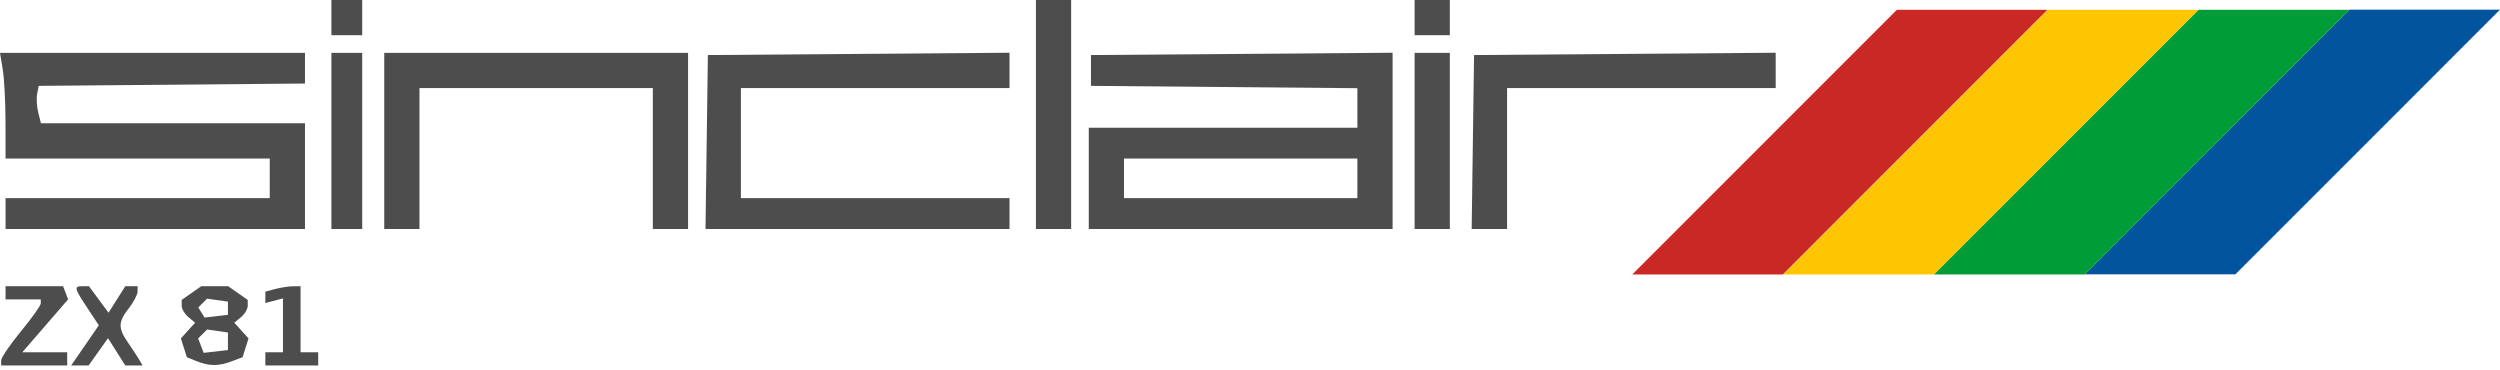 <?xml version="1.0" encoding="UTF-8" standalone="no"?>
<!-- Created with Inkscape (http://www.inkscape.org/) -->

<svg
   xmlns:dc="http://purl.org/dc/elements/1.1/"
   xmlns:cc="http://creativecommons.org/ns#"
   xmlns:rdf="http://www.w3.org/1999/02/22-rdf-syntax-ns#"
   xmlns:svg="http://www.w3.org/2000/svg"
   xmlns="http://www.w3.org/2000/svg"
   xmlns:sodipodi="http://sodipodi.sourceforge.net/DTD/sodipodi-0.dtd"
   xmlns:inkscape="http://www.inkscape.org/namespaces/inkscape"
   width="567.758"
   height="84"
   id="svg2"
   version="1.1"
   inkscape:version="0.92.4 (5da689c313, 2019-01-14)"
   sodipodi:docname="zx81.svg">
  <defs
     id="defs4" />
  <sodipodi:namedview
     id="base"
     pagecolor="#ffffff"
     bordercolor="#666666"
     borderopacity="1.0"
     inkscape:pageopacity="0.0"
     inkscape:pageshadow="2"
     inkscape:zoom="128"
     inkscape:cx="565.43665"
     inkscape:cy="80.300379"
     inkscape:document-units="px"
     inkscape:current-layer="layer1"
     showgrid="false"
     inkscape:window-width="1278"
     inkscape:window-height="1368"
     inkscape:window-x="-7"
     inkscape:window-y="40"
     inkscape:window-maximized="0"
     fit-margin-top="0"
     fit-margin-left="0"
     fit-margin-right="0"
     fit-margin-bottom="0" />
  <g
     inkscape:label="Calque 1"
     inkscape:groupmode="layer"
     id="layer1"
     transform="translate(-80.037,-570.649)">
    <g
       id="g3047"
       transform="translate(-4.773,73.716)">
      <path
         style="fill:#4d4d4d"
         d="m 85.071,578.785 c 0,-0.632 2.025,-3.609 4.5,-6.615 2.475,-3.006 4.5,-5.864 4.5,-6.351 l 0,-0.885 -4,0 -4,0 0,-1.5 0,-1.5 6.531,0 6.531,0 0.573,1.494 0.573,1.494 -5.203,6.006 -5.203,6.006 5.099,0 5.099,0 0,1.5 0,1.5 -7.5,0 -7.5,0 0,-1.149 z m 19.043,-3.414 3.139,-4.563 -2.591,-3.916 c -3.007,-4.543 -3.101,-4.959 -1.121,-4.959 l 1.47,0 2.224,3.008 2.224,3.008 1.904,-3.008 1.904,-3.008 1.402,0 1.402,0 -0.022,1.25 c -0.012,0.688 -0.902,2.375 -1.978,3.75 -2.446,3.127 -2.475,4.505 -0.164,7.846 1.01,1.46 2.161,3.217 2.559,3.904 l 0.723,1.25 -1.961,0 -1.961,0 -1.961,-3.097 -1.961,-3.097 -2.205,3.097 -2.205,3.097 -1.98,0 -1.98,0 3.139,-4.563 z m 25.295,3.564 -2.162,-0.872 -0.678,-2.136 -0.678,-2.136 1.615,-1.785 1.615,-1.785 -1.525,-1.266 c -0.839,-0.696 -1.525,-1.86 -1.525,-2.587 l 0,-1.321 2.223,-1.557 2.223,-1.557 3.055,0 3.055,0 2.223,1.557 2.223,1.557 0,1.321 c 0,0.726 -0.686,1.89 -1.525,2.587 l -1.525,1.266 1.615,1.785 1.615,1.785 -0.676,2.129 -0.676,2.129 -2.48,0.943 c -2.97,1.129 -5.11,1.114 -8.011,-0.056 z m 7.162,-4.501 0,-2 -2.365,-0.335 -2.365,-0.335 -1.017,1.017 -1.017,1.017 0.627,1.634 0.627,1.634 2.756,-0.317 2.756,-0.317 0,-2 z m 0,-7.5 0,-1.5 -2.365,-0.335 -2.365,-0.335 -0.998,0.998 -0.998,0.998 0.707,1.144 0.707,1.144 2.656,-0.307 2.656,-0.307 0,-1.5 z m 8.5,11.5 0,-1.5 2,0 2,0 0,-6.117 0,-6.117 -2,0.523 -2,0.523 0,-1.29 0,-1.29 2.25,-0.603 c 1.238,-0.332 3.038,-0.609 4,-0.617 l 1.75,-0.014 0,7.5 0,7.5 2,0 2,0 0,1.5 0,1.5 -6,0 -6,0 0,-1.5 z m -59,-33 0,-3.5 30,0 30,0 0,-4.5 0,-4.5 -30,0 -30,0 -0.011,-8.25 c -0.006,-4.537 -0.29,-9.938 -0.631,-12 l -0.62,-3.75 34.631,0 34.631,0 0,3.485 0,3.485 -30.237,0.265 -30.237,0.265 -0.352,1.829 c -0.194,1.006 -0.078,2.918 0.256,4.25 l 0.608,2.421 29.981,0 29.981,0 0,12 0,12 -34,0 -34,0 0,-3.5 z m 74,-16.5 0,-20 3.5,0 3.5,0 0,20 0,20 -3.5,0 -3.5,0 0,-20 z m 12,0 0,-20 34.5,0 34.5,0 0,20 0,20 -4,0 -4,0 0,-16 0,-16 -26.5,0 -26.5,0 0,16 0,16 -4,0 -4,0 0,-20 z m 73.229,0.25 0.271,-19.75 34.25,-0.263 34.25,-0.263 0,4.013 0,4.013 -30.5,0 -30.5,0 0,12.5 0,12.5 30.5,0 30.5,0 0,3.5 0,3.5 -34.521,0 -34.521,0 0.271,-19.75 z m 74.771,-6.25 0,-26 4,0 4,0 0,26 0,26 -4,0 -4,0 0,-26 z m 12,14.5 0,-11.5 30.5,0 30.5,0 0,-4.485 0,-4.485 -30.25,-0.265 -30.25,-0.265 0,-3.5 0,-3.5 34.25,-0.263 34.25,-0.263 0,20.013 0,20.013 -34.5,0 -34.5,0 0,-11.5 z m 61,0 0,-4.5 -26.5,0 -26.5,0 0,4.5 0,4.5 26.5,0 26.5,0 0,-4.5 z m 13,-8.5 0,-20 4,0 4,0 0,20 0,20 -4,0 -4,0 0,-20 z m 13.229,0.25 0.271,-19.75 34.25,-0.263 34.25,-0.263 0,4.013 0,4.013 -30.5,0 -30.5,0 0,16 0,16 -4.021,0 -4.021,0 0.271,-19.75 z m -259.229,-28.25 0,-4 3.5,0 3.5,0 0,4 0,4 -3.5,0 -3.5,0 0,-4 z m 246,0 0,-4 4,0 4,0 0,4 0,4 -4,0 -4,0 0,-4 z"
         id="path3051"
         inkscape:connector-curvature="0" />
    </g>
    <polygon
       transform="translate(80.866,570.701)"
       style="fill:#ca2825"
       points="429.958,2.173 369.855,62.285 404.062,62.285 464.167,2.173 "
       id="polygon42" />
    <polygon
       transform="translate(80.866,570.701)"
       style="fill:#fdc601"
       points="464.244,2.173 404.138,62.285 438.347,62.285 498.451,2.173 "
       id="polygon44" />
    <polygon
       transform="translate(80.866,570.67)"
       style="fill:#02559c"
       points="472.617,62.285 506.826,62.285 566.929,2.173 532.722,2.173 "
       id="polygon48" />
    <polygon
       transform="translate(80.866,570.701)"
       style="fill:#009c37"
       points="498.501,2.173 438.398,62.285 472.605,62.285 532.71,2.173 "
       id="polygon46" />
  </g>
</svg>

